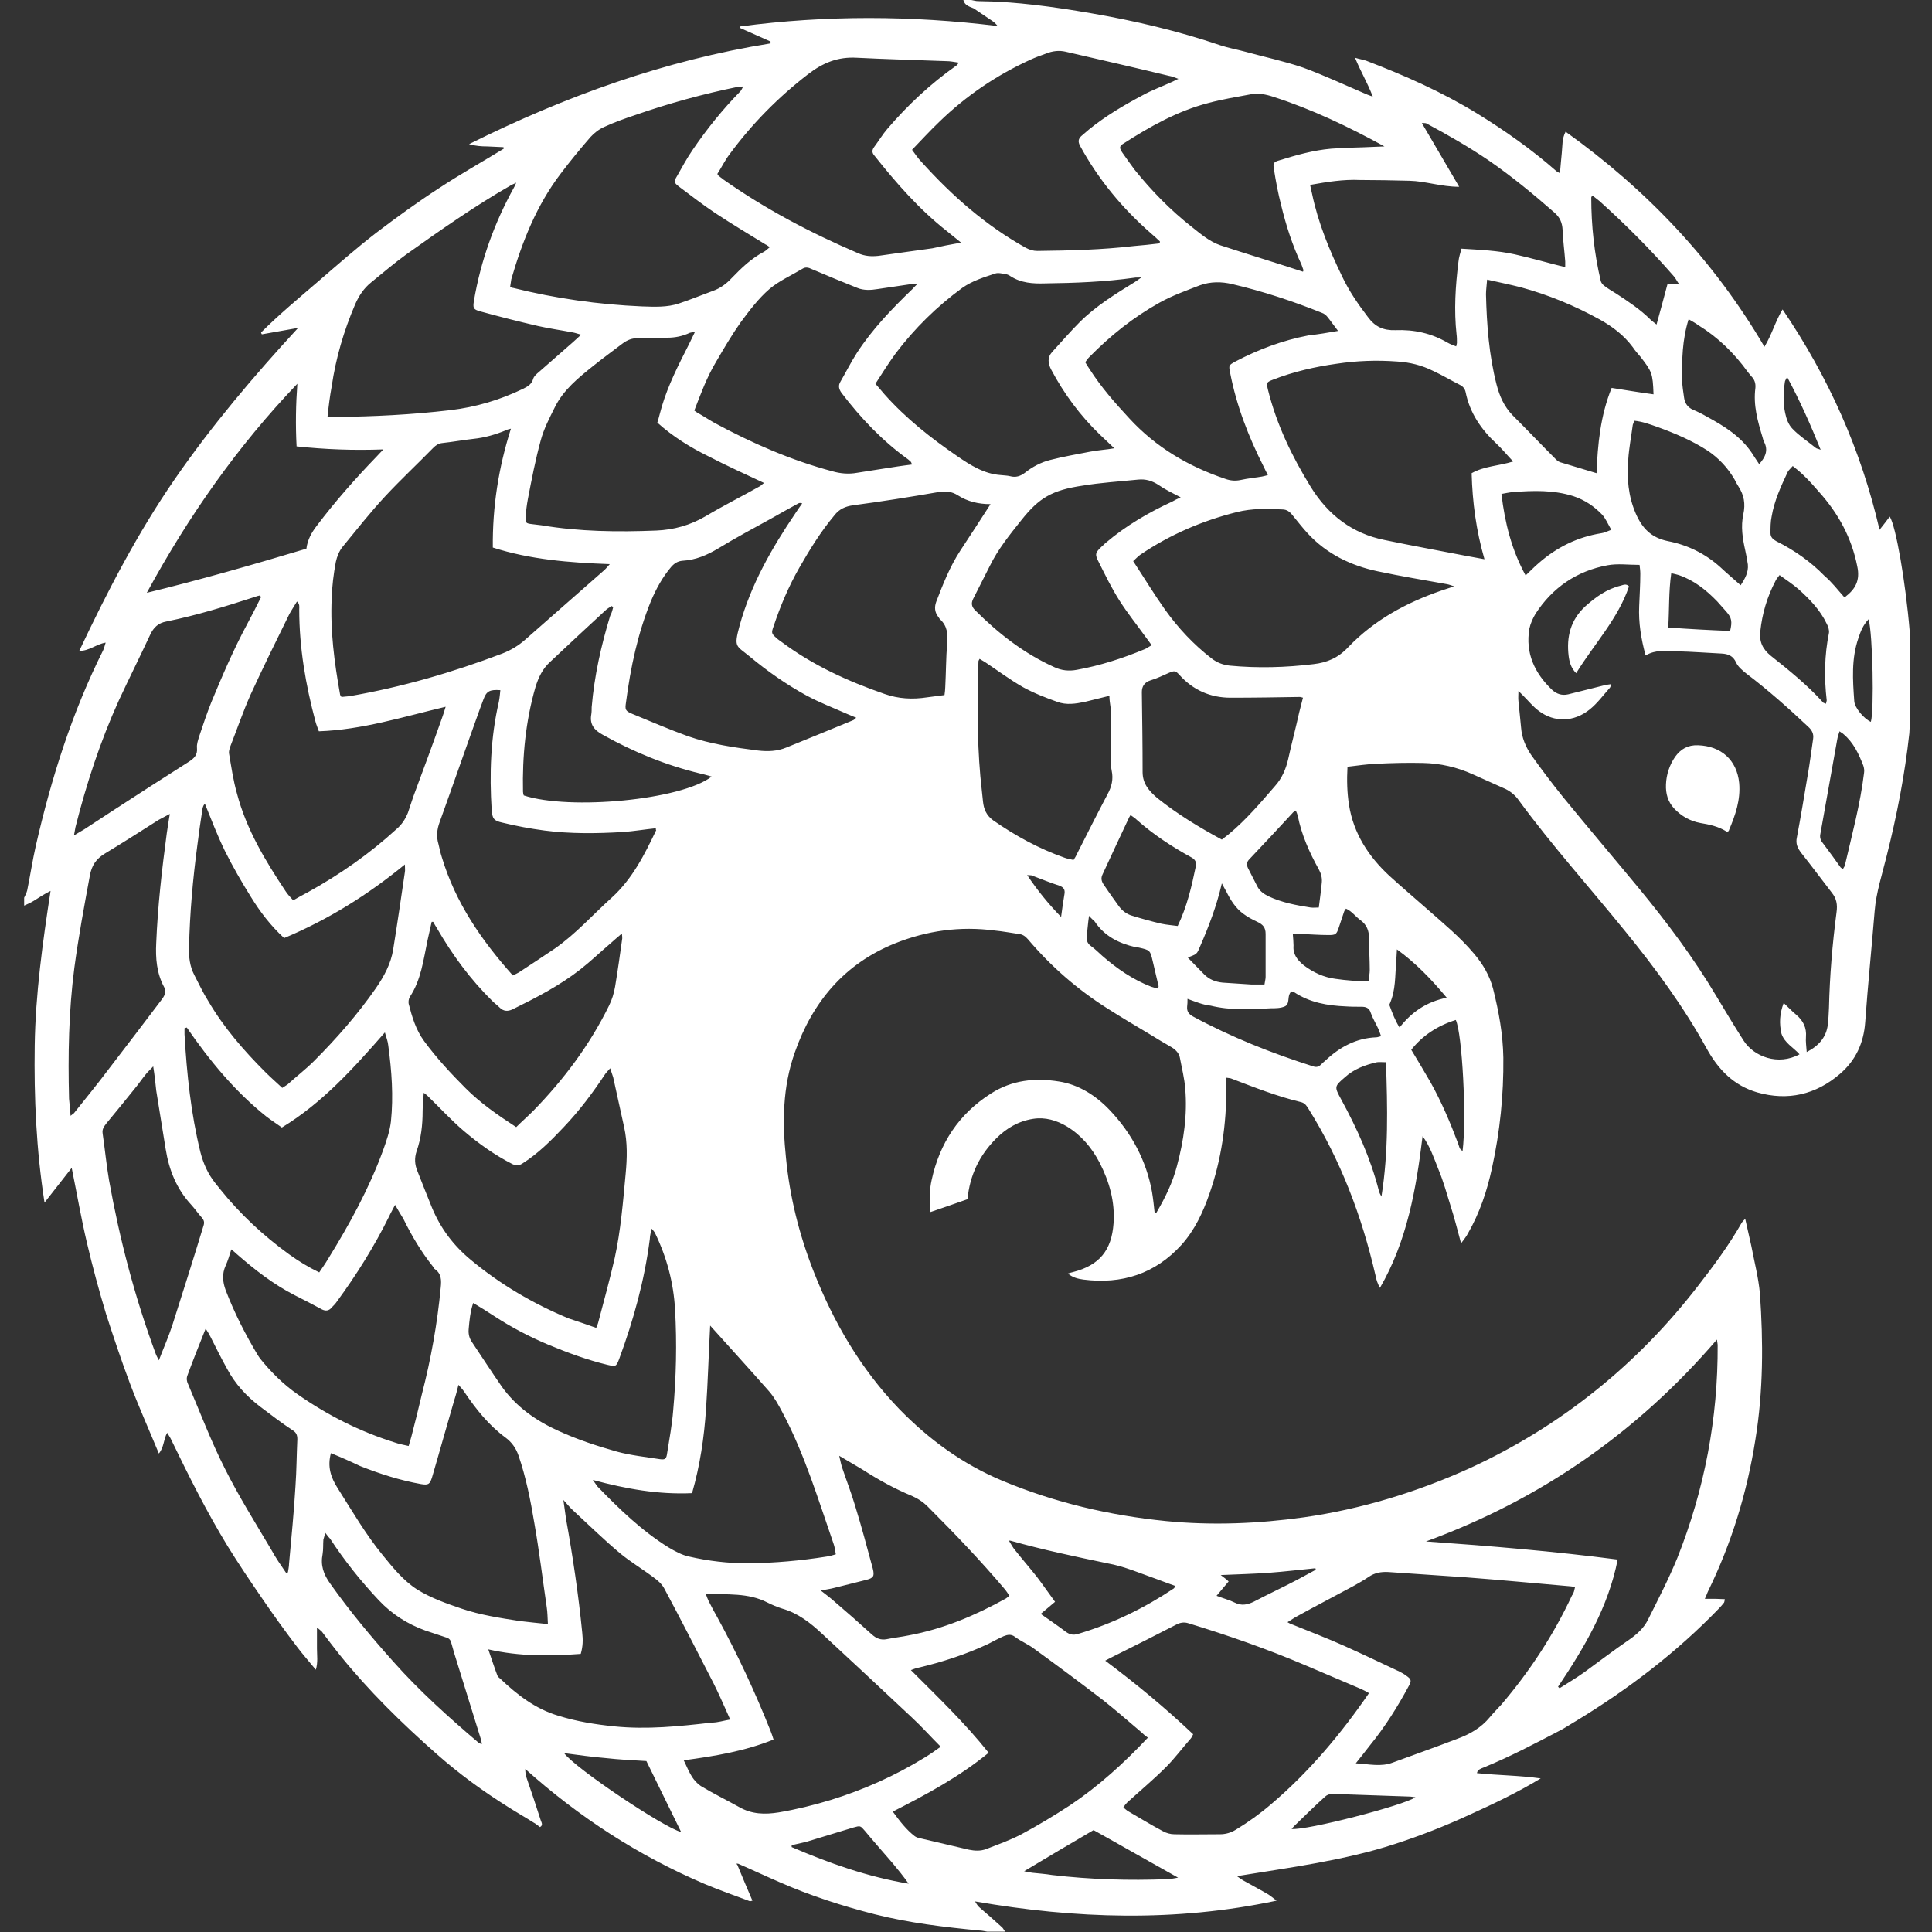 <svg xmlns="http://www.w3.org/2000/svg" xml:space="preserve" viewBox="0 0 512 512"><rect x="0" y="0" width="512" height="512" fill="#333333" stroke="none"/><path d="M255.3 0h2.1c.6.1 1.2.3 1.8.3 10.1.1 20 1.5 29.9 3.2 11.6 2 23.1 4.7 34.3 8.5 2.1.7 4.4 1.1 6.6 1.7 5.1 1.4 10.3 2.5 15.3 4.2 5.5 2 10.8 4.5 16.2 6.8.6.3 1.2.5 2.3.9-1.4-3.7-3.2-6.6-4.7-10.3 1.3.4 2.2.5 3 .8 10.2 3.9 20.1 8.3 29.4 14 7.3 4.5 14.4 9.5 20.9 15.2.2.2.5.3 1 .6.2-2 .3-3.7.5-5.5s0-3.6 1-5.5c21.5 15.4 39.2 34 52.7 57 2-3.3 2.9-6.8 4.8-9.9 12.2 18 20.8 37.2 25.7 58.4 1.1-1.4 1.9-2.4 2.7-3.5 1.6 2.4 4.2 17.2 5.3 30.5v18.7c0 1.4 0 2.8.1 4.2-.1 1.3-.1 2.7-.2 4-1.2 11-3.3 21.8-6 32.5-1.2 4.9-2.8 9.7-3.2 14.7-.8 9.8-1.8 19.6-2.5 29.4-.4 5.5-2.5 10.1-6.7 13.7-6.4 5.5-13.8 7.2-21.9 4.9-6.2-1.8-10.3-6-13.4-11.6-6.1-11.1-13.6-21.3-21.6-31.1-9.4-11.6-19.4-22.7-28.2-34.7-.9-1.3-2.1-2.3-3.5-3l-8.7-3.9c-4.2-1.9-8.6-2.9-13.1-3-4.1-.1-8.2 0-12.3.2-2.6.1-5.2.5-7.8.8-.2 3.6-.1 6.9.4 10.1 1.2 7.6 5.2 13.7 10.7 18.8 3.3 3 6.7 5.9 10 8.8 4.3 3.8 8.7 7.4 12.4 11.8 2.4 2.8 4.2 5.9 5.1 9.4 1.5 6 2.6 12 2.7 18.2.1 9.9-.9 19.6-3 29.2-1.3 6.1-3.3 12-6.4 17.4-.4.8-1 1.5-1.8 2.6-1-3.7-1.8-6.9-2.8-10-1-3.2-1.9-6.5-3.2-9.6-1.2-3-2.2-6.1-4.2-8.8-1.7 14-4.1 27.8-11.3 40.2-.6-1.1-1-2.2-1.2-3.4-3.6-15.6-9.2-30.4-17.7-44-.5-.8-.9-1.5-1.9-1.8-6.3-1.5-12.4-3.9-18.4-6.2-.4-.2-.9-.2-1.5-.3v2.7c0 9.6-1.3 19-4.5 28.1-1.7 4.9-3.9 9.6-7.4 13.5-7 7.7-15.8 10.5-26 9.2-1.4-.2-2.8-.5-4.1-1.6.6-.2 1-.3 1.4-.4 7-1.8 10.2-5.8 10.7-12.9.4-5.8-1.1-11-3.7-16.1-2.1-4-4.9-7.3-8.7-9.6-2.7-1.6-5.7-2.5-8.9-2-3.9.6-7.1 2.5-9.8 5.2-4.4 4.4-7 9.7-7.6 16.1-3.1 1.1-6.3 2.2-9.8 3.4-.3-3.1-.3-5.9.3-8.5 2.1-9.7 7.2-17.5 15.7-22.9 5.6-3.6 11.7-4.2 18-3.2 5.3.8 9.9 3.8 13.5 7.6 5.8 6.1 9.7 13.4 11.2 21.7.3 1.8.5 3.7.7 5.6.2-.1.4-.1.5-.2 2.3-3.9 4.3-8 5.4-12.3 1.8-6.7 2.8-13.6 2.2-20.5-.2-2.7-.9-5.4-1.4-8.1-.2-1.2-1-2.1-2.1-2.8-2.1-1.2-4.1-2.4-6.2-3.7-3.7-2.2-7.4-4.4-11-6.7q-11.85-7.5-21-18.3c-.7-.8-1.4-1.3-2.5-1.4-2.1-.3-4.2-.7-6.3-.9-9.1-1.2-17.9 0-26.4 3.4-13.4 5.4-21.9 15.5-26.6 29-3.2 9.1-3.3 18.4-2.3 27.9 1 10.3 3.5 20.3 7.3 30 5.3 13.5 12.5 25.9 22.7 36.5 7.9 8.1 16.8 14.6 27.3 19 13.9 5.8 28.4 9.2 43.4 10.7 12.2 1.2 24.4.7 36.6-1 15.3-2.2 30-6.7 44.1-13.1 11.9-5.5 23-12.3 33.3-20.6 10.1-8.1 19-17.3 26.9-27.5 4.2-5.4 8.3-10.9 11.7-16.9.2-.3.4-.5.9-1 .6 2.6 1.1 4.9 1.6 7.1.8 4.2 1.9 8.4 2.3 12.7.9 12.9.9 25.8-1.2 38.7-2.2 14-6.3 27.4-12.5 40.1-.3.6-.5 1.3-.9 2.1h2.8c.8 0 1.6.1 2.5.1-.1.5-.1.7-.2.9-.4.5-.9 1.1-1.4 1.6-11.2 11.6-23.9 21.3-37.7 29.7-1.4.8-2.7 1.7-4.2 2.5-6.7 3.5-13.3 7-20.4 9.9-.7.3-1.6.5-1.8 1.5 5.7.6 11.3.6 16.9 1.4-6.1 3.7-12.4 6.7-18.8 9.6-6.5 3-13.1 5.6-19.9 7.8-6.7 2.2-13.6 3.7-20.5 5-7 1.3-14 2.3-21.3 3.5.7.5 1.1.8 1.6 1.1 2.3 1.3 4.6 2.5 6.8 3.8.6.4 1.2.9 2.1 1.6-26.9 5.7-53.3 4.8-79.9.2.4.7.8 1.3 1.3 1.7 2 1.7 3.9 3.4 5.9 5.2.3.3.5.8.8 1.1h-4.8c-.7-.1-1.4-.3-2.1-.3-9.3-.9-18.6-2-27.7-4.3-8.6-2.2-17-4.9-25.2-8.5-3.7-1.6-7.3-3.3-11-4.9h-.5l.3.3c1.3 3.1 2.6 6.3 4 9.5-.4.1-.6.2-.8.1-4-1.5-8-2.9-11.8-4.5-17.6-7.5-33.3-17.7-47.6-30.5 0 .8.1 1.6.3 2.2 1.3 3.8 2.6 7.6 3.8 11.4.2.6.7 1.3-.2 1.8-.6-.4-1.1-.9-1.7-1.2-2.2-1.4-4.5-2.7-6.7-4.1-6.7-4.2-13-8.8-18.9-14-9.3-8.2-18.1-16.8-25.9-26.5-1.6-2-3.1-4-4.6-6-.3-.3-.7-.6-1.3-1.1v5.6c0 1.8.3 3.6-.3 5.6-1.8-2.2-3.5-4.1-5-6.1q-4.8-6.3-9.3-12.9c-3.1-4.5-6.2-9.1-9.1-13.8-5.5-9-10.2-18.4-14.8-27.9-.3-.7-.7-1.3-1.2-2.1-1 1.8-.8 3.8-2.2 5.5-2.6-6.3-5.3-12.3-7.6-18.4s-4.4-12.4-6.4-18.6c-1.9-6.3-3.6-12.6-5.1-19s-2.6-12.8-4-19.7c-2.5 3.2-4.7 6-7.2 9.2-2.2-14.1-2.8-27.8-2.6-41.6.2-13.7 2.1-27.3 4.2-41-1.6.8-3 1.7-4.4 2.6-.8.5-1.7.9-2.6 1.3v-2.1c.3-.6.6-1.2.8-1.9.8-3.9 1.4-7.9 2.3-11.9 4.1-17.9 9.6-35.3 17.8-51.7.3-.6.4-1.2.7-2.1-2.5.4-4.3 2.2-7 2.2 7.5-15.9 15.5-31.3 25.3-45.5s21-27.4 32.7-40.1c-3.2.6-6.4 1.1-9.6 1.7-.1-.2-.2-.3-.2-.5 4.8-4.8 10-9.1 15.1-13.5s10.1-8.8 15.4-12.9c5.4-4.1 10.9-8.1 16.6-11.8 5.6-3.7 11.5-7 17.2-10.5 0-.1 0-.3-.1-.4-1.4-.1-2.9-.1-4.3-.2-1.5 0-3-.1-4.8-.6C150 25.4 176.2 16 204.2 11.5V11l-8.1-3.6c0-.1.1-.3.1-.4 22.7-3 45.4-2.9 68.2-.1-.5-.6-.9-1-1.5-1.4-1.6-1.1-3.3-2.2-4.9-3.3-1.3-.5-2.4-.9-2.7-2.2m189.1 75.2c.2.1.5.2.7.2-.1-.2-.3-.4-.4-.5-.4-.6-.8-1.4-1.3-1.9-6.1-7-12.6-13.5-19.5-19.7-.6-.5-1.3-1-1.9-1.5-.2.3-.3.4-.3.6 0 7.4.8 14.8 2.5 22 .1.5.5 1 .9 1.3 1 .8 2.1 1.4 3.2 2.1 3.2 2.1 6.4 4.2 9.1 6.9.4.4 1 .8 1.6 1.3 1-3.7 2-7.2 2.9-10.7 1-.1 1.7-.1 2.5-.1M267.8 408.3c-.2 0-.3 0-.5-.1.1.1.2.2.2.3.5.8.9 1.6 1.5 2.3 1.9 2.4 3.9 4.7 5.8 7.1 1.6 2.1 3.1 4.3 4.8 6.6-1.3 1.1-2.4 2-3.8 3.2 2.4 1.7 4.5 3.1 6.6 4.7 1.1.8 2 1 3.3.6 9.1-2.7 17.5-6.8 25.3-12 .2-.1.3-.4.5-.7-1.7-.6-3.3-1.2-4.9-1.8-4.3-1.5-8.6-3.4-13.1-4.2-8.6-1.8-17.2-3.6-25.7-6m204.9-142.5c1.3 1.2 2.2 2.2 3.3 3.1 1.9 1.6 2.8 3.5 2.6 5.9-.1 1.2.1 2.5.2 4 3.3-1.7 5.2-4 5.6-7.3.2-1.5.2-3 .3-4.4.2-8.5.9-16.9 2-25.3.3-2.1 0-3.7-1.3-5.3-2.7-3.5-5.3-7-8-10.4-1-1.3-1.6-2.5-1.2-4.2 1-5.3 1.9-10.7 2.8-16.1.6-3.3 1-6.7 1.5-10 .2-1.3-.3-2.3-1.3-3.2-5.2-4.9-10.6-9.7-16.4-14.1-1-.8-2.2-1.8-2.7-2.9-.8-1.8-2.1-2.3-3.8-2.4-4-.2-7.9-.5-11.9-.6-2.8-.1-5.6-.5-8.3 1.1-1.2-4.4-1.9-8.7-1.7-13.1.1-2.8.3-5.6.3-8.5 0-.8-.1-1.6-.2-2.4-3 0-5.8-.4-8.5.1-8.1 1.5-14.6 5.9-19.1 12.9-.7 1.2-1.3 2.5-1.6 3.9-1.1 6.5 1.4 11.8 6 16.2 1.2 1.1 2.6 1.6 4.3 1.2l9.6-2.4c.5-.1 1-.2 1.8-.3-.2.5-.2.8-.4 1-1.7 1.9-3.3 4.1-5.3 5.7-4.2 3.4-9.4 3.5-13.5.4-1.5-1.1-2.7-2.6-4.1-4l-1.3-1.3c0 1.2-.1 1.9 0 2.7.2 2.3.5 4.6.7 7 .2 2.7 1.2 5.1 2.7 7.3q4.05 5.7 8.4 11.1c6.7 8.2 13.5 16.2 20.2 24.3 7.4 9 14.4 18.3 20.4 28.4 2.4 4 4.8 8 7.3 11.9 2.7 4.2 9.1 6.7 14.8 3.6-1.6-1.8-4-3-4.8-5.5-.6-2.7-.5-5.2.6-8.1M135.4 113.6c-.8.2-1.2.3-1.5.5-2.7 1.1-5.5 1.9-8.4 2.2-2.7.3-5.4.8-8.2 1.1-1.1.1-1.8.6-2.5 1.3-4.2 4.3-8.6 8.4-12.7 12.8-4 4.3-7.6 8.9-11.3 13.4-.9 1.1-1.5 2.6-1.8 4-.6 3.2-1 6.4-1.1 9.7-.4 8.5.7 16.9 2.2 25.3 0 .3.2.5.4.8.7-.1 1.4-.1 2.1-.2 13.9-2.4 27.3-6.3 40.5-11.3 2.3-.9 4.3-2.1 6.1-3.7 6.9-6.1 13.8-12.1 20.7-18.2.5-.4.9-.9 1.7-1.8-10.8-.4-21-1.2-31-4.4-.1-10.8 1.5-21.1 4.8-31.5m-.2-37.6c.4.2.6.3.8.3 11.2 2.8 22.6 4.4 34.1 4.9 3.3.1 6.7.3 9.9-.8 3-1 5.9-2.2 8.9-3.3 2-.7 3.6-1.9 5-3.4 2.6-2.7 5.3-5.3 8.6-7 .5-.3.9-.7 1.5-1.2-.5-.3-.8-.6-1.1-.7-4.4-2.7-8.9-5.4-13.3-8.3-3.3-2.2-6.4-4.6-9.6-7-1.4-1.1-1.5-1.3-.6-2.8 1.3-2.3 2.6-4.7 4.1-6.9 3.8-5.6 8-10.8 12.7-15.6.3-.3.4-.7.8-1.3-.7.1-1 0-1.4.1q-13.95 2.85-27.3 7.5c-2.7.9-5.5 1.9-8.1 3.1-1.4.6-2.7 1.6-3.7 2.7-2.7 3.1-5.4 6.4-7.9 9.7-6.4 8.4-10.2 18-13.1 28-.1.7-.2 1.3-.3 2M401 122.3c-1.7-1.8-3-3.4-4.4-4.7-4.1-3.8-7.1-8.2-8.2-13.7-.2-.9-.7-1.5-1.5-1.9-2.4-1.2-4.7-2.6-7.1-3.7-3-1.5-6.2-2.3-9.6-2.5-5.4-.4-10.7-.2-16 .6-5.7.8-11.4 2.1-16.8 4.2-1.8.7-1.8.8-1.4 2.6 2.3 9.3 6.4 17.8 11.4 25.9 4.6 7.4 11 12.3 19.5 14 7.2 1.5 14.4 2.8 21.6 4.2 1.6.3 3.3.6 4.9.9-2.2-7.6-3.2-15.1-3.4-22.8 3.4-1.9 7.1-1.9 11-3.1m-84.8 337.3c-.3.5-.4.9-.7 1.2-2.2 2.5-4.2 5.2-6.5 7.5-3.3 3.3-6.9 6.3-10.3 9.4-.4.4-.7.8-1 1.3.5.4.8.7 1.1.9 3.1 1.8 6.2 3.7 9.4 5.4.9.5 2 .8 3 .8 4 .1 8.1 0 12.1 0q2.25 0 4.2-1.2c3.3-2 6.5-4.3 9.4-6.8 10-8.5 18.4-18.5 25.9-29.4-.7-.4-1.4-.8-2.1-1.1-4.9-2.1-9.9-4.2-14.8-6.3-10.1-4.3-20.4-7.9-30.9-11.1-1.2-.4-2.2-.2-3.2.3-5.6 2.9-11.2 5.7-16.8 8.5-.6.3-1.2.6-2.1 1.1 8.3 6.2 16 12.6 23.3 19.5M158 351.9c.3-.7.4-1 .5-1.3 1.5-5.7 3.1-11.5 4.4-17.2 1.6-7.3 2.2-14.8 2.9-22.3.4-4.2.5-8.3-.4-12.4-1-4.4-1.9-8.8-2.9-13.2-.2-.7-.5-1.4-.8-2.4-.6.7-1 1.1-1.3 1.5-3.3 5-6.9 9.8-11.1 14.2-3.3 3.5-6.7 6.9-10.8 9.5-.9.6-1.6.7-2.7.2-4.7-2.4-8.9-5.4-12.9-8.8-3.4-2.9-6.5-6.3-9.7-9.4-.2-.2-.4-.3-.9-.7-.1 1.8-.3 3.3-.3 4.9 0 3.6-.4 7.2-1.6 10.6-.6 1.8-.5 3.5.2 5.2 1.3 3.3 2.6 6.6 3.9 9.8 2.3 5.5 5.7 10 10.3 13.8 7.8 6.5 16.5 11.6 25.9 15.5 2.4.8 4.8 1.6 7.3 2.5M307.3 64.5c0-.2.1-.3.1-.5-.7-.7-1.4-1.3-2.2-2-7.7-6.7-14.1-14.4-19-23.4-.5-1-.5-1.7.3-2.5l2.1-1.8c4.3-3.5 9.2-6.4 14.1-9 2.5-1.4 5.3-2.4 7.9-3.6.5-.2.9-.5 1.7-.8-1.1-.4-1.8-.7-2.5-.8-9.1-2.2-18.3-4.3-27.4-6.4-1.7-.4-3.5-.2-5.2.5-1.4.5-2.8 1-4.1 1.6-9 4.1-17.1 9.6-24.2 16.5-2.4 2.3-4.7 4.8-7.2 7.4.9 1.2 1.6 2.3 2.5 3.2 8.1 9 17.1 16.9 27.7 22.8 1 .5 1.9.8 3 .8 8.6-.1 17.1-.3 25.6-1.3 2.2-.2 4.5-.4 6.8-.7M232 101.7c.9 1 1.6 1.9 2.4 2.8 5.7 6.4 12.3 11.6 19.3 16.4 3.5 2.4 7.1 4.7 11.5 5 .8.1 1.7.1 2.5.3 1.5.4 2.7 0 3.9-.9 2-1.6 4.3-2.8 6.7-3.4 3.5-.9 7-1.5 10.6-2.2 2-.4 4.1-.5 6.4-.9-1.5-1.4-2.6-2.5-3.8-3.6-5.2-5-9.5-10.8-12.9-17.2-.9-1.7-1.1-3.3.3-4.8 2.4-2.6 4.7-5.3 7.2-7.8 4.3-4.3 9.5-7.5 14.7-10.7.4-.3.9-.6 1.7-1.2-1 .1-1.5 0-1.9.1-7.8 1.1-15.7 1.4-23.7 1.5-3.2.1-6.3-.1-9.1-1.9-.4-.3-.9-.5-1.4-.6-.9-.1-1.9-.4-2.7-.1-3 1-6 1.9-8.7 3.8-6.7 4.9-12.6 10.7-17.6 17.3-1.9 2.6-3.6 5.3-5.4 8.1M412.9 447l.4.4c2.2-1.4 4.4-2.7 6.5-4.2 4-2.9 7.9-5.9 12-8.7 2-1.4 3.8-3 4.9-5.2 2.7-5.4 5.5-10.8 7.8-16.4 7.2-18.1 10.8-37 10.7-56.5 0-.3-.1-.5-.2-1.4-21.2 24.7-46.8 42.4-77.1 53.5 17 1.2 33.9 2.6 50.8 4.8-2.5 12.7-8.9 23.4-15.8 33.7M84.5 193.8c-.3-.9-.7-1.8-.9-2.6-2.6-9.7-4.3-19.6-4.3-29.7 0-.6.2-1.4-.6-2.1-.7 1.2-1.4 2.2-2 3.3-3.5 7.1-7 14.2-10.3 21.4-2 4.5-3.6 9.2-5.4 13.8-.2.6-.4 1.3-.3 1.8.6 3.5 1.1 7.1 2.1 10.6 2.5 9.5 7.5 17.8 12.9 25.9.5.8 1.2 1.5 2 2.4 1.4-.8 2.6-1.5 3.8-2.1 8.5-4.7 16.4-10.2 23.6-16.8 1.4-1.2 2.3-2.6 3-4.3.5-1.4.9-2.8 1.4-4.2 2.6-7 5.2-14 7.7-21.1.3-.8.5-1.5.9-2.8-11.4 2.7-22.1 6.1-33.6 6.5m152.1 286.3c1.9 2.6 3.6 4.8 5.8 6.5.4.3 1 .5 1.6.6 4.3 1 8.5 2 12.8 3 1.5.3 3.1.4 4.6-.2 3.1-1.2 6.2-2.3 9.1-3.8 4.5-2.4 8.8-5 13.1-7.8 7.6-5.1 14.3-11.2 20.6-17.9q-1.05-.75-1.8-1.5c-3.3-2.8-6.5-5.6-9.9-8.3-6.1-4.7-12.3-9.3-18.5-13.8-1.6-1.2-3.4-1.9-5-3.1-1-.8-2-.6-3-.2-1.4.6-2.8 1.4-4.2 2.1-6 2.8-12.2 4.8-18.6 6.3-.5.1-1 .3-1.8.6 7.2 7.2 14.3 14 20.6 21.9-7.8 6.4-16.4 11-25.4 15.6m63.7-331.4c2.9 4.4 5.5 8.7 8.4 12.8 3.5 4.9 7.6 9.3 12.4 13 1.4 1.1 3 1.7 4.8 1.9 7.4.7 14.8.5 22.2-.4 3.6-.4 6.6-1.7 9.2-4.5 6.9-7.2 15.4-11.8 24.7-15 1-.3 2-.7 3.4-1.1-.9-.3-1.4-.5-2-.6-6.1-1.1-12.2-2.1-18.3-3.4-7.1-1.5-13.5-4.6-18.5-10-1.4-1.5-2.7-3.2-4.1-4.9-.7-.9-1.5-1.5-2.7-1.5-4-.2-8-.3-12 .7-9.2 2.3-17.8 6-25.6 11.3-.6.4-1.1 1-1.9 1.7m117.1 271.9c-.5-.1-.8-.2-1.1-.2-9.3-.8-18.6-1.7-27.9-2.4-6.8-.5-13.7-.9-20.5-1.4-1.9-.1-3.6.2-5.2 1.3-1.3.9-2.6 1.6-4 2.4-5 2.7-10 5.3-14.9 8-.8.4-1.6 1-2.6 1.6.5.3.7.4 1 .5 4.7 1.9 9.4 3.7 14.1 5.8 4.9 2.2 9.7 4.5 14.6 6.8.6.3 1.3.7 1.8 1.1 1.3.9 1.4 1.3.7 2.6-3 5.6-6.4 11-10.4 15.9-1.2 1.5-2.3 3-3.7 4.7 3.5.2 6.7 1 9.8-.2 5.7-2.1 11.4-4.1 17.1-6.3 3.3-1.2 6.3-2.9 8.6-5.7 1-1.2 2.1-2.3 3.1-3.4 7.5-8.8 13.8-18.4 18.7-28.9.5-.6.6-1.4.8-2.2m-342.1-172c-3.6-3.3-6.4-7-8.8-10.9-2.5-4-4.8-8-6.9-12.2-2-4.1-3.6-8.3-5.3-12.5-.4.4-.5.8-.6 1.1-.5 3.3-1 6.6-1.4 9.9-1.2 9-2 18-2.2 27-.1 2.6.2 5.1 1.4 7.4s2.3 4.7 3.7 6.9c4.1 7 9.4 13.1 15.1 18.8 1.4 1.4 3 2.8 4.5 4.2.6-.4 1-.6 1.4-.9 2.3-2.1 4.8-4 7-6.2 6-6 11.6-12.4 16.4-19.3 2.2-3.2 4-6.5 4.6-10.3 1.1-6.8 2.1-13.7 3.1-20.5.1-.5 0-1 0-2-9.9 8.1-20.3 14.6-32 19.5m11.5-138.2c.9 0 1.5.1 2 .1 10.2-.1 20.3-.6 30.5-1.8 6.8-.8 13.2-2.7 19.4-5.7 1.2-.6 2.2-1.2 2.6-2.6.2-.7.9-1.3 1.5-1.8 3-2.6 5.9-5.2 8.9-7.8.7-.6 1.3-1.2 2.3-2.1-1.1-.3-1.6-.5-2.2-.6-3.1-.6-6.1-1-9.2-1.7-5.2-1.2-10.3-2.5-15.4-3.9-1.8-.5-1.9-.9-1.6-2.8 1.8-10.6 5.4-20.6 10.6-30 .2-.3.3-.6.6-1.3-.7.4-1.1.5-1.4.7-9.6 5.5-18.7 11.9-27.7 18.3-3.2 2.3-6.2 4.9-9.3 7.4-2 1.6-3.3 3.6-4.3 5.9-3 7-5.1 14.2-6.2 21.7-.5 2.7-.8 5.2-1.1 8M187 422.3c.3.8.5 1.4.8 2 .7 1.4 1.5 2.9 2.3 4.3 5.3 9.7 10 19.8 14.1 30.1.3.7.5 1.4.8 2.3-7.7 3.1-15.6 4.4-23.8 5.5.8 1.7 1.4 3.1 2.2 4.4.6.9 1.4 1.8 2.3 2.4 3.3 2 6.8 3.7 10.2 5.6 3.3 1.9 6.8 2 10.5 1.4 4.7-.8 9.2-1.9 13.8-3.3 8.7-2.7 17-6.4 24.8-11.2 1.5-.9 2.9-1.9 4.3-2.9-2.7-2.7-5.1-5.4-7.7-7.8-7.9-7.4-15.8-14.8-23.7-22.1-3.1-2.9-6.4-5.5-10.6-6.7-1.3-.4-2.7-1-3.9-1.6-5.2-2.7-10.7-2-16.4-2.4m75.5-288.7c-3.2 0-6.1-.7-8.6-2.3-1.7-1.1-3.3-1.2-5.2-.9-7.5 1.3-15 2.5-22.6 3.5-2.1.3-3.7 1-5 2.7-3.6 4.3-6.5 9-9.3 13.9s-5 10.1-6.8 15.5c-.6 1.7-.6 1.9.8 3.1.4.4.9.7 1.3 1 8.3 6.2 17.5 10.4 27.3 13.8 3.7 1.3 7.4 1.5 11.3.9 1.5-.2 3-.4 4.6-.6.1-.8.2-1.5.2-2.1.2-3.9.2-7.8.5-11.6.2-2.4.1-4.6-1.9-6.4-.2-.2-.3-.5-.5-.7-.9-1.2-1-2.5-.5-3.9 1.8-4.7 3.6-9.3 6.4-13.6 2.7-4.1 5.3-8.1 8-12.3m-7.8-69.3c-1.5-1.2-2.6-2.1-3.7-3-7.4-5.8-13.5-12.8-19.3-20.1-.7-.8-.6-1.5 0-2.3 1.2-1.6 2.2-3.3 3.5-4.8 5.4-6.3 11.4-11.9 18.2-16.7.2-.1.4-.4.7-.8-1.3-.2-2.3-.4-3.3-.4-7.9-.3-15.8-.5-23.7-.9-5-.3-9 1.3-13 4.4-7.9 6.1-14.8 13.1-20.7 21.1-1.3 1.7-2.2 3.6-3.3 5.3.2.3.3.5.5.6.3.3.7.5 1 .8 11.2 7.9 23.2 14.2 35.8 19.6 1.8.8 3.5.9 5.4.7 4.7-.7 9.5-1.3 14.3-2 2.2-.5 4.7-1 7.6-1.5M347.2 49c.2.9.3 1.6.5 2.3 1.6 7.7 4.6 15 8 22 1.8 3.8 4.2 7.3 6.8 10.7 1.9 2.6 4.1 3.6 7.3 3.5 4.9-.2 9.5.8 13.8 3.3.7.4 1.5.7 2.3 1 .1-.5.2-.7.2-.9 0-.8 0-1.6-.1-2.3-.7-6.4-.3-12.8.5-19.2.1-1.2.5-2.3.8-3.5 4.9.3 9.6.5 14.1 1.5s8.9 2.3 13.4 3.4v-1.5c-.2-2.8-.6-5.6-.7-8.4-.1-1.9-.7-3.3-2.2-4.6-5.6-4.9-11.3-9.6-17.4-13.8-5.3-3.6-10.9-6.8-16.5-9.8-.2-.1-.5-.1-1.2-.1 3.4 5.8 6.5 11.1 9.9 16.9-4.8 0-8.9-1.5-13.2-1.6-4.4-.1-8.8-.2-13.1-.2-4.4-.2-8.7.5-13.2 1.3M104.7 319.3c-.7 1.4-1.2 2.2-1.6 3.1-3.9 7.9-8.6 15.4-13.8 22.5-.4.6-.9 1.1-1.4 1.6-.7.9-1.6 1-2.6.5-2.4-1.3-4.7-2.5-7.1-3.7-5.7-2.9-10.7-6.8-15.5-11-.4-.4-.8-.7-1.4-1.2-.5 1.6-.9 3-1.5 4.3-1 2.2-.8 4.3 0 6.5 2.3 6 5.2 11.7 8.5 17.2l.6.9c2.9 3.6 6.2 6.9 10.1 9.6 7.9 5.5 16.4 9.8 25.7 12.7 1.1.4 2.3.6 3.6.9.3-1 .5-1.7.7-2.4 1-3.8 1.9-7.5 2.8-11.3 2.4-9.3 4.1-18.7 5-28.3.2-1.9.2-3.7-1.6-4.9-.2-.1-.3-.5-.5-.7-3.1-3.9-5.6-8.1-7.8-12.6-.6-1-1.3-2.1-2.2-3.7M174.2 112c.5-1.6.8-3 1.2-4.3 1.7-5.7 4.4-11 7.1-16.3.5-1 1-2.1 1.7-3.5-.8.2-1.1.2-1.4.3-1.9.9-3.9 1.3-6 1.3-2.5.1-5.1.2-7.6.1-1.7 0-3 .5-4.3 1.5-2.5 1.9-5.1 3.8-7.6 5.8-4 3.2-8 6.4-10.3 11.1-1.4 2.8-2.9 5.7-3.7 8.7-1.4 5.1-2.4 10.3-3.4 15.5q-.45 2.4-.6 4.8c-.1 1.6.1 1.7 1.7 1.9.8.1 1.7.2 2.5.3 10.1 1.7 20.2 1.8 30.4 1.4 4.7-.2 9-1.4 13.1-3.8 4.7-2.8 9.5-5.2 14.3-7.9.4-.2.7-.6 1.2-.9-5.1-2.4-10-4.6-14.8-7.1-4.7-2.3-9.4-5.2-13.5-8.9M87.7 385.1c-1 3.6 0 6.5 1.8 9.3 3.8 6 7.4 12.2 11.9 17.7 2.7 3.3 5.4 6.7 9.1 9.1 3.7 2.3 7.7 3.7 11.8 5.1 5 1.7 10.3 2.5 15.5 3.3 2.3.3 4.7.5 7.4.8-.1-1.7-.1-3.1-.3-4.4-1.1-7.5-2-15-3.3-22.4-1-6-2.2-12.1-4.2-17.9-.7-2-1.8-3.5-3.4-4.7-4.5-3.3-7.9-7.6-11-12.2-.4-.6-.8-1-1.5-1.8-.4 1.6-.7 2.8-1.1 4-2 6.8-3.9 13.7-5.9 20.5-.6 1.9-1 2.1-2.9 1.8-5.6-1-10.9-2.7-16.2-4.8-2.5-1.2-5-2.3-7.7-3.4M49.5 272.3c-.2.1-.4.1-.6.2v1.6c.6 10.5 1.7 21 4.2 31.2.8 3.1 2 5.8 4 8.3l1.2 1.5c5.3 6.6 11.4 12.3 18.3 17.3 2.5 1.8 5.1 3.4 8 4.8.8-1.2 1.6-2.3 2.3-3.5 5.7-9.2 10.9-18.7 14.6-28.8.9-2.5 1.8-5.1 2.1-7.7.7-6.7.2-13.4-.7-20.1-.1-1.1-.5-2.1-.9-3.5-8.4 9.6-16.6 18.7-27.3 25.2-1.4-1-2.8-1.9-4.1-2.9-8.4-6.7-15.1-14.9-21.1-23.6m177.4-82.1c-1-.4-1.7-.7-2.4-1-3.6-1.6-7.3-3-10.8-4.9-5.3-2.9-10.3-6.4-15-10.3-3.6-3-4.3-2.3-2.7-8.2 3-10.9 8.5-20.5 14.8-29.8.6-.9 1.2-1.8 1.8-2.6-.6-.2-.9-.1-1.2.1-2.4 1.3-4.7 2.6-7 3.9-4.7 2.6-9.4 5.1-14 7.9-3 1.8-6 3.1-9.5 3.3-1.3.1-2.2.7-3 1.6-2.3 2.7-4 5.8-5.4 9.1-3.5 8.6-5.4 17.6-6.6 26.8-.3 2-.2 2.3 1.7 3.1 4.9 2 9.7 4.1 14.7 5.9 6 2.1 12.3 3 18.6 3.8 2.6.3 5.1.2 7.5-.8 5.9-2.4 11.8-4.8 17.6-7.2.3-.1.5-.3.9-.7m14.8-67.1c-.2-.4-.2-.6-.3-.7-.3-.2-.5-.5-.8-.7-6.8-4.9-12.5-10.9-17.6-17.6-.7-1-.9-1.9-.3-2.9 1.5-2.6 2.8-5.2 4.4-7.7 4.1-6.3 9.3-11.7 14.7-16.9.4-.4.7-.8 1.4-1.4-.8.1-1.3.1-1.8.1-2.9.4-5.9.9-8.8 1.3-1.8.3-3.7.4-5.4-.3-4-1.6-8.1-3.3-12.1-5-.8-.4-1.6-.6-2.4-.1-3 1.8-6.2 3.2-8.8 5.4-2.9 2.5-5.3 5.7-7.6 8.8-2.4 3.4-4.5 7-6.6 10.6-2.4 4-4 8.4-5.7 12.8.3.2.5.4.7.5 1.6.9 3.1 1.9 4.7 2.8 10 5.4 20.3 9.9 31.2 12.8 2.1.6 4.3.8 6.5.4 3.6-.6 7.2-1.1 10.9-1.7 1.2-.2 2.3-.3 3.7-.5m112.9-35.4c-1.1-1.4-1.9-2.6-2.8-3.7-.4-.5-.9-.9-1.5-1.1-7.7-3.1-15.6-5.7-23.7-7.6-2.9-.7-5.8-.7-8.6.3-3.6 1.4-7.3 2.7-10.7 4.6-7 3.9-13.1 8.8-18.7 14.5-.4.4-.7.9-1 1.3.4.7.8 1.3 1.2 1.9 3 4.7 6.7 8.9 10.5 13 7 7.6 15.6 12.7 25.4 16 1.4.5 2.7.6 4.1.3 1.8-.4 3.8-.6 5.6-.9.5-.1.9-.2 1.6-.4-.4-.8-.8-1.5-1.1-2.2-4-7.9-7.2-16.1-8.9-24.9-.4-2-.4-2 1.4-3 6.1-3.2 12.5-5.6 19.3-6.9 2.6-.3 5.1-.7 7.9-1.2m-161.1 368c-.3-.7-.5-1.1-.7-1.6-1.2-2.7-2.4-5.4-3.7-8-4.3-8.4-8.6-16.8-13.1-25.2-.6-1.1-1.7-2.1-2.7-2.8-2.9-2.2-6.1-4.1-8.9-6.4-4.3-3.6-8.4-7.6-12.5-11.4-.8-.7-1.5-1.6-2.6-2.8.3 2 .5 3.5.7 5 1.8 10 3.3 20.1 4.3 30.2.2 1.8.2 3.6-.4 5.6-8.1.6-16.2.7-24.5-1.2.9 2.6 1.6 4.8 2.4 6.9.1.3.4.6.7.8 4.5 4.3 9.4 8.1 15.5 9.9 4.8 1.5 9.8 2.3 14.7 2.8 8.7.9 17.3 0 26-1 1.5 0 3-.5 4.8-.8m-5.3-104.4c-.4 7.5-.6 14.8-1.1 22.2-.5 7.5-1.6 14.9-3.7 22.2-8.9.4-17.4-1.1-26.3-3.5.6.8.9 1.3 1.2 1.7 5.8 6 11.8 11.8 18.9 16.2 1.7 1 3.5 2 5.4 2.4 5.2 1.2 10.4 1.8 15.8 1.8q10.35-.15 20.7-1.8 1.05-.15 2.4-.6c-.2-1.1-.3-2-.6-2.8-2-5.8-3.9-11.6-6-17.4-2.2-6-4.6-11.9-7.6-17.5-1-1.9-2.1-3.9-3.5-5.5-5.1-5.8-10.3-11.5-15.6-17.4m-14.4-131.8c-3 .3-5.9.8-8.8 1-6.9.4-13.8.5-20.7-.4-3.8-.5-7.5-1.2-11.2-2.1-2.3-.5-2.6-1.1-2.8-3.3-.6-9.6-.3-19.2 1.9-28.7.2-1 .3-2.1.4-3.1-2.9-.2-3.7.3-4.5 2.5l-.9 2.4c-3.6 10-7.1 20.1-10.7 30.1-.7 1.9-.9 3.8-.3 5.8.3 1.2.5 2.3.9 3.5 3.6 12 10.5 22 18.8 31.3.6-.3 1.1-.5 1.6-.8 3.2-2.1 6.4-4.2 9.5-6.3 5.6-3.9 10.1-9 15.1-13.5 5.5-5 8.7-11.4 11.8-17.9-.1 0-.1-.3-.1-.5m139.1-87.7c-2.3-1.2-4.2-2.1-5.9-3.3-1.7-1.1-3.4-1.6-5.4-1.4-4.9.5-9.9.8-14.7 1.6-8.1 1.2-11.5 3.2-16.2 9.1-3.1 3.9-6.2 7.7-8.4 12.2-1.5 2.9-2.9 5.8-4.4 8.7-.6 1.2-.4 2.1.5 3 6.2 6.2 13 11.5 21 15.1 1.9.9 3.9 1.1 6 .7 6.1-1.1 12-3 17.8-5.4.6-.2 1.2-.7 2-1.1-.6-.9-1.1-1.5-1.6-2.2-2.3-3.2-4.8-6.3-6.9-9.6s-3.8-6.8-5.5-10.2c-1.1-2.1-1-2.5.8-4.2.4-.3.7-.7 1.1-1 5.3-4.5 11.3-8 17.6-10.9.5-.3 1.1-.6 2.2-1.1m54-93c-9.5-5.2-19.1-9.8-29.3-13.1-2.1-.7-4.1-1.1-6.2-.7-3.7.7-7.5 1.3-11.2 2.3-8.1 2.1-15.4 6.2-22.4 10.7-1.2.7-1.2 1.2-.4 2.4 1.1 1.6 2.2 3.1 3.3 4.6 4.5 5.6 9.5 10.7 15.1 15.1 2.4 1.9 4.7 3.9 7.6 4.9 7.3 2.4 14.6 4.6 21.9 7 .1-.3.2-.4.1-.5-.2-.5-.3-.9-.5-1.4-2.4-5.1-4.1-10.4-5.4-15.8-.8-3.1-1.4-6.3-1.9-9.5-.3-1.6 0-1.9 1.4-2.3 4.5-1.4 9.1-2.7 13.8-3.1 3.9-.3 7.8-.3 11.6-.5.9 0 1.7-.1 2.5-.1M125.4 345.3c-.8 2.4-1 4.7-1.2 7-.1 1.3.2 2.4.9 3.4 2.6 3.9 5.2 7.9 7.9 11.8 3.8 5.3 9 9 15 11.7 5 2.3 10.2 4 15.5 5.5 3.7 1 7.6 1.4 11.4 2 1.4.2 1.7-.1 1.9-1.6.6-3.8 1.3-7.5 1.6-11.3.8-8.9 1-17.8.5-26.7-.4-7.2-2.2-13.9-5.3-20.3-.2-.4-.5-.7-.9-1.2-.1.7-.2 1-.3 1.3-.1.5-.2 1-.2 1.5-1.4 10.9-4.3 21.4-8.1 31.7-.8 2.1-.9 2.1-3.1 1.6-5.4-1.3-10.5-3.2-15.6-5.3-5-2.1-9.8-4.6-14.4-7.6-1.8-1.2-3.6-2.3-5.6-3.5m-10.6-101h-.4c-.4 1.6-.7 3.3-1.1 4.9-1.1 5.2-1.7 10.5-4.7 15-.3.5-.4 1.3-.3 1.8.9 3.5 1.9 6.9 4.1 9.9 3.3 4.5 7.1 8.6 11 12.5 4 4 8.5 7.1 13.4 10.3 1.5-1.5 3-2.8 4.5-4.3 8.1-8.3 15-17.5 20.1-27.9.8-1.6 1.3-3.3 1.6-5 .7-4.2 1.3-8.5 1.9-12.8 0-.3 0-.6-.1-1.3-1.2 1-2.1 1.8-3 2.6-2.7 2.3-5.2 4.7-8 6.9-5.5 4.3-11.7 7.5-18 10.6-1.3.6-2.4.5-3.4-.5-.6-.6-1.3-1.1-1.9-1.7-5.8-5.7-10.6-12.2-14.7-19.3-.3-.5-.7-1.1-1-1.7M294 184.4c-2.4.6-4.5 1.1-6.5 1.6-2.4.5-4.9.9-7.3 0-3.1-1.1-6.2-2.3-9.1-3.9-3.5-2-6.7-4.4-10-6.6l-1.5-.9c-.2.4-.3.5-.3.6-.3 10.2-.4 20.3.5 30.5.2 2.3.5 4.5.7 6.7.2 2 .9 3.7 2.7 5 5.9 4.1 12.1 7.5 18.9 9.9.8.3 1.6.4 2.4.6.3-.5.6-.9.8-1.4 2.7-5.3 5.4-10.7 8.2-16 1.1-2 1.6-4 1.1-6.3-.2-.9-.2-2-.2-3 0-4.6-.1-9.2-.1-13.8-.1-.9-.3-1.8-.3-3M394.1 74.1c-.1 1.5-.3 2.7-.3 3.9.2 8.1.8 16.1 2.8 23.9.8 3.1 2 5.8 4.2 8.1 3.9 3.9 7.7 7.9 11.6 11.8.4.4.9.7 1.4.8 3 .9 6 1.8 9.3 2.8.3-7.6 1-15.2 4-22.6 3.8.6 7.4 1.2 11.1 1.7-.2-5.6-.4-6-3.5-10-.7-.8-1.4-1.6-2-2.5-2.3-3.1-5.3-5.4-8.7-7.3-6.7-3.7-13.7-6.6-21.1-8.6-2.8-.7-5.7-1.3-8.8-2M81.2 145.4c.3-2.4 1.4-4.3 2.7-6 4.9-6.5 10.3-12.6 15.9-18.4.5-.5 1-1.1 1.8-1.9-8 .3-15.4 0-23-.8-.3-5.7-.2-11.1.2-16.6-15.8 16.5-28.8 35-39.9 55.4 14.4-3.5 28.3-7.5 42.3-11.7M18.7 295.7c.6-.5.8-.6.9-.7 3.1-3.9 6.3-7.8 9.3-11.8 4.7-6.1 9.4-12.3 14.1-18.5.7-1 1.1-1.9.5-3.1-2-3.7-2.3-7.7-2.1-11.7.4-9.7 1.5-19.4 2.8-29.1.2-1.6.5-3.1.8-5.1-1.3.7-2.1 1.1-3 1.6-4.7 3-9.4 6-14.2 8.9-2.3 1.4-3.5 3.1-4 5.9-1.5 8.1-3 16.2-4.1 24.4-1.5 11.5-1.7 23.1-1.4 34.7.1 1.3.3 2.7.4 4.5m305.1-73.2c.6-.5 1.2-.9 1.8-1.4 4.6-3.8 8.4-8.3 12.3-12.8 1.8-2 2.9-4.5 3.5-7.2.9-4.1 2-8.2 2.9-12.3.3-1.3.7-2.6 1-3.9-.4-.1-.6-.2-.8-.2-6.1.1-12.3.2-18.4.2-5.3 0-9.9-2-13.5-6-1.1-1.2-1.3-1.2-2.8-.6-1.6.7-3.2 1.5-4.9 2-1.6.5-2.3 1.6-2.3 3.1.1 7.1.2 14.1.2 21.2 0 3.1 1.7 5 3.9 6.9 5.4 4.3 11 7.7 17.1 11M69.2 158.2c-.1-.1-.2-.2-.3-.4-.5.1-.9.2-1.4.4-7.7 2.5-15.5 4.9-23.4 6.5-2.2.4-3.4 1.6-4.3 3.5-2.7 5.8-5.6 11.6-8.3 17.4-4.9 10.8-8.6 22.1-11.5 33.6-.1.6-.2 1.2-.4 2.2 1.1-.7 1.9-1.1 2.7-1.6l7.8-5.1c6.6-4.3 13.3-8.6 19.9-12.8 1.4-.9 2.4-1.8 2.2-3.7-.1-1 .3-2.1.6-3.1 1-3 2-6 3.2-9 2.9-7 5.9-14 9.5-20.7 1.3-2.4 2.5-4.8 3.7-7.2m153.2 227.6c.3 1.3.5 2.3.8 3.2 1.1 3.3 2.4 6.6 3.4 10 1.7 5.5 3.2 11.1 4.7 16.7.5 2 .2 2.5-1.8 3l-8.4 2.1c-1.1.3-2.1.4-3.6.7 1.4 1.1 2.5 1.9 3.5 2.8 3.4 2.9 6.7 5.8 10 8.8 1.2 1.1 2.4 1.6 4 1.3 1.9-.4 3.9-.6 5.8-1 9.2-1.7 17.7-5.3 25.8-9.8.3-.2.5-.4.9-.7-.4-.6-.7-1.1-1.1-1.6-6.5-7.7-13.4-14.9-20.5-22-1.3-1.3-2.7-2.2-4.3-2.9-4.6-1.9-8.9-4.3-13.1-7-1.8-1.1-3.8-2.2-6.1-3.6m-59.9-224.9c-.1-.1-.3-.2-.4-.3-.6.4-1.2.7-1.7 1.2-4.9 4.5-9.7 9-14.6 13.6-2 1.8-3.1 4.1-3.9 6.7-2.6 9-3.5 18.3-3.3 27.7 0 .3.1.7.2 1 12.2 4 41.8 1.2 49.8-5-1.1-.3-2-.6-3-.8-9.1-2.2-17.7-5.7-25.9-10.3-2.2-1.2-3.5-2.7-3-5.4.1-.6.1-1.3.1-1.9.7-8.3 2.5-16.3 4.9-24.2.5-.9.6-1.6.8-2.3M40.6 282.6c-.8.9-1.4 1.4-1.8 1.9-1.1 1.3-2 2.7-3.1 4-2.5 3.1-5 6.2-7.5 9.2-.6.8-1.2 1.5-1 2.7.6 4.1 1 8.3 1.7 12.4 2.8 15.6 6.8 30.9 12.3 45.8.2.6.5 1.1.9 1.9 1.3-3.4 2.6-6.3 3.6-9.4 2.8-8.8 5.6-17.6 8.3-26.5.2-.8 0-1.3-.5-1.9-1-1.1-1.8-2.3-2.8-3.4-3.9-4.2-5.9-9.2-6.8-14.8-.8-5.2-1.7-10.3-2.5-15.5-.2-1.9-.4-3.9-.8-6.4m420.7-127.5c1.1-1.7 2.1-3.4 1.9-5.5-.2-1.3-.4-2.5-.7-3.8-.7-3.1-1.2-6.3-.5-9.5.6-2.8.2-5.1-1.3-7.4-.4-.6-.7-1.2-1-1.8-1.8-3.1-4.2-5.7-7.2-7.7-4.2-2.7-8.7-4.6-13.4-6.3-2-.7-3.9-1.4-6-1.6-.2.5-.3.8-.4 1.1-.4 3.1-1 6.1-1.2 9.2-.4 4.9 0 9.7 2 14.3 1.7 3.9 4.1 6.4 8.5 7.3 5.2 1 9.9 3.3 13.9 6.9 1.7 1.6 3.5 3.1 5.4 4.8M75.8 416.8c.2 0 .3-.1.5-.1.1-.8.3-1.5.3-2.3.6-6.8 1.3-13.6 1.7-20.5.3-4.2.3-8.3.5-12.5 0-1.1-.3-1.8-1.3-2.4-2.9-1.9-5.6-4-8.4-6.1-3.7-2.8-6.8-6.1-9-10.3-1.5-2.7-2.9-5.5-4.3-8.3-.3-.6-.7-1.3-1.3-2.2-1.8 4.5-3.4 8.5-4.9 12.6-.2.6-.1 1.4.2 2 3.2 7.5 6.1 15.2 9.8 22.5 3.7 7.4 8.1 14.4 12.3 21.5 1.2 2.2 2.6 4.2 3.9 6.1m10.4-10.6c-.2.9-.4 1.4-.5 1.8-.1 1.3 0 2.6-.2 3.8-.6 3 .2 5.4 2.1 8 5.1 7.2 10.7 13.9 16.5 20.4 7 7.9 14.8 14.9 22.8 21.7.2.1.4.2.8.3-.1-.5-.1-.8-.2-1.1-2.1-6.7-4.1-13.3-6.2-20-.6-1.9-1.2-3.8-1.7-5.7-.2-.9-.7-1.3-1.5-1.5l-5.4-1.8c-4.7-1.7-8.8-4.3-12.3-8-4.8-5.1-9.1-10.5-12.9-16.3-.3-.3-.7-.8-1.3-1.6m228.5-141.5c0 .8 0 1.4-.1 2.1-.1 1.3.5 2 1.6 2.6 10.2 5.5 20.8 9.7 31.8 13.2.9.3 1.5.1 2.1-.5.3-.3.7-.7 1.1-1 3.8-3.6 8.2-6 13.5-6.2.4 0 .8-.2 1.3-.3-.3-.8-.5-1.5-.8-2.1-.6-1.3-1.4-2.6-1.9-4-.4-1.4-1.3-1.7-2.5-1.7-1.4 0-2.8 0-4.2-.1-4.8-.2-9.5-1-13.7-3.8-.2-.1-.5-.1-.8-.2q-.15.45-.3.6c-.6 1.1 0 2.8-1.3 3.4-1.1.5-2.5.5-3.7.5-5.4.3-10.7.6-16-.7-2-.2-3.9-1-6.1-1.8M299.6 216c-.2.4-.4.6-.5.9-2.3 4.9-4.6 9.8-6.9 14.8-.5 1-.3 1.8.2 2.6 1.3 1.9 2.6 3.8 4 5.7.9 1.3 2.2 2.3 3.7 2.7 2.6.8 5.1 1.5 7.7 2.1 1.4.3 2.9.4 4.3.6 2.5-5.2 3.7-10.5 4.8-15.8.2-1.1-.1-1.8-1.2-2.4-5.1-2.8-10-6-14.4-9.9-.5-.5-1-.8-1.7-1.3M447.5 84.6c-1.7 5.5-1.8 10.8-1.7 16.2 0 1.5.3 3.1.5 4.6s1 2.6 2.4 3.2q1.8.75 3.6 1.8c4.6 2.5 9 5.2 12 9.7.6.9 1.2 1.9 1.9 2.9 1.6-1.8 2.5-3.6 1.3-5.9-.2-.4-.3-.8-.4-1.2-1.3-4.3-2.5-8.5-1.9-13.1.1-1.2-.2-2.2-1.1-3.1-.3-.4-.6-.7-.9-1.1-3.6-5-7.9-9.2-13.1-12.4-.8-.6-1.6-1-2.6-1.6m41.2 73.6c.2 0 .3 0 .4-.1 2.6-2 3.9-4.3 3.1-8-1.5-7.6-5-14-10.1-19.7-1.3-1.5-2.7-3.1-4.2-4.5-.8-.8-1.8-1.6-2.8-2.4-.5.6-1 1-1.3 1.5-1.8 3.8-3.6 7.7-4.3 11.9-.3 1.4-.3 2.9-.3 4.4 0 1 .6 1.6 1.5 2.1 4.8 2.4 9.1 5.4 12.8 9.2 2 1.7 3.5 3.7 5.2 5.6m-84.4-5.7c1.3-1.2 2.3-2.3 3.5-3.3 4.8-4.2 10.3-6.9 16.6-7.9.8-.1 1.5-.5 2.6-.9-.9-1.6-1.5-3-2.4-4-2.1-2.2-4.6-3.9-7.6-4.9-5.3-1.7-10.7-1.5-16.1-1.1-1 .1-1.9.3-3 .5.9 7.7 2.7 14.8 6.4 21.6m79.6 34c.1-.5.2-.7.2-.9-.7-6-.6-12 .6-17.9.1-.7-.2-1.7-.6-2.4-1.7-3.6-4.5-6.5-7.4-9.1-1.6-1.4-3.3-2.5-5.1-3.8-.5.7-.9 1.1-1.1 1.6-2.2 4.2-3.5 8.6-4 13.3-.3 2.8.6 4.7 2.8 6.5 4.8 3.8 9.6 7.7 13.7 12.2.1.3.5.3.9.5m-148.8 74.4c.1-.8.3-1.4.3-2v-11.4c0-1.7-.7-2.5-2.2-3.2-1.3-.6-2.6-1.3-3.8-2.2-2-1.5-3.3-3.6-4.4-5.8-.3-.6-.7-1.2-1.2-2.2-1.4 6.1-3.5 11.5-5.8 16.8-.3.6-.5 1.4-1 1.8-.5.5-1.3.6-2.2 1.1 1.5 1.5 2.9 3 4.3 4.4s3 2 4.9 2.2c2.5.2 5.1.3 7.6.5zm8.3-46.1c-.4.3-.7.4-.9.7-3.8 4.1-7.6 8.2-11.4 12.2-.7.7-.8 1.4-.4 2.3.8 1.6 1.7 3.3 2.5 4.9.6 1.2 1.7 2 2.9 2.6 3.6 1.7 7.4 2.4 11.2 3 .7.1 1.4 0 2.2 0 .3-2.4.6-4.5.8-6.7.1-1.2-.2-2.3-.8-3.4-2.5-4.5-4.6-9.2-5.6-14.3-.1-.4-.3-.8-.5-1.3m-72 281.1c.7.1 1.4.3 2.1.4 1.8.2 3.5.3 5.3.6 10.2 1.2 20.4 1.5 30.6 1.1.8 0 1.6-.2 2.8-.4-7.9-4.4-15.2-8.6-22.4-12.6-6.2 3.6-12.2 7.2-18.4 10.9m95.9-214.4c-1.1 0-1.8-.1-2.4 0-3.1.7-6.1 1.8-8.5 4-2.8 2.4-2.8 2.5-1 5.8 4.2 7.7 7.8 15.6 10 24.2.1.5.4 1.1.7 1.6 1.9-11.9 1.6-23.6 1.2-35.6m-10.6-40.7c-.2.3-.4.5-.5.8-.5 1.4-.9 2.8-1.4 4.2-.6 1.8-.8 2-2.7 2-2.5 0-4.9-.2-7.4-.3-.7 0-1.3-.1-2.1-.1.1 1.3.2 2.3.2 3.2-.2 2.3 1 3.8 2.7 5.2 2.5 1.9 5.3 3.2 8.4 3.6 2.9.4 5.7.7 8.8.5.1-1.1.3-1.9.3-2.8 0-2.8-.2-5.6-.2-8.5 0-2-.6-3.5-2.2-4.7-1.4-1-2.3-2.4-3.9-3.1m130.8-47c-.3.9-.5 1.5-.6 2.1l-4.5 25.2c-.2 1 .2 1.8.8 2.5 1.6 2.1 3.1 4.2 4.6 6.3.1.1.3.2.6.4.2-.4.4-.6.5-.9 1.9-8.2 4.1-16.3 5.1-24.6.1-.6 0-1.3-.2-1.9-1.2-3.1-2.6-6.1-5.2-8.3-.3-.3-.6-.4-1.1-.8m-101.7 76.5c-4.8 1.5-8.8 4.1-11.8 7.9 1.8 3 3.5 5.8 5.1 8.6 2.9 5.2 5.2 10.6 7.3 16.2.3.7.3 1.6 1.2 2 1.1-8.7-.1-31.1-1.8-34.7M180.5 485.5c-3.1-6.4-6.2-12.6-9.2-18.8-3.6-.2-7.3-.4-10.9-.8-3.6-.3-7.1-.8-10.9-1.3 2.9 4 26.5 19.8 31 20.9m29.3 3.5v.5c10 4.3 20.2 7.9 31 9.7-1.4-2-2.8-3.7-4.3-5.5-2.4-2.8-4.9-5.6-7.3-8.5-1.2-1.4-1.2-1.4-3-.9-4.2 1.3-8.3 2.5-12.5 3.8zm248.7-321.8c.6-2.5.4-3.5-1-5.1l-2.4-2.7c-2.9-3-6.1-5.6-10.2-7-.6-.2-1.2-.3-2-.5-.7 4.9-.5 9.6-.8 14.4 5.6.4 11 .7 16.4.9m-75.1 97.2c-4.1-4.9-8.1-9.1-13.2-12.8-.1 1.4-.1 2.3-.2 3.2-.3 3.8-.1 7.6-1.7 11.2q-.15.3 0 .6c.7 1.9 1.4 3.8 2.6 5.7 3.2-4.1 7.1-6.8 12.5-7.9m-41.1 220.3c4 .4 29.6-6.2 32.8-8.4-.7-.1-1.2-.2-1.8-.2-6.8-.2-13.5-.5-20.3-.7-.6 0-1.4.3-1.8.7-2.8 2.5-5.4 5.1-8.1 7.7-.3.3-.5.5-.8.9m-53.7-242c-.3 2.1-.4 3.7-.6 5.3-.1 1.1.1 2 1.1 2.7 1.1.8 2 1.7 3 2.6 3.9 3.4 8.1 6.3 13 8.2.6.2 1.1.3 1.8.5.1-.4.2-.7.1-.8-.5-2.1-1-4.3-1.5-6.4-.7-3-.7-3-3.8-3.7-.3-.1-.6-.1-.8-.1-4.4-1-8.2-2.9-10.8-6.8-.4-.4-.8-.7-1.5-1.5M348.7 416c0-.1-.1-.3-.1-.4-4.1.4-8.2.9-12.3 1.2s-8.3.4-12.8.6c.9.7 1.5 1.1 2.1 1.7-1 1.2-2 2.4-3.2 3.8 1.8.7 3.4 1.1 4.8 1.8 1.8.9 3.3.6 5-.2 3.8-2 7.7-3.8 11.5-5.8 1.7-.9 3.3-1.8 5-2.7m146.5-251.9c-1.5 1.6-2.1 3.2-2.7 5-1.9 5.5-1.5 11.1-1.1 16.7.1 1.8 2.6 4.7 4.4 5.5.9-3 .5-23.3-.6-27.2m-21.6-64.2c-.3.7-.6 1-.6 1.4-.4 2.7-.5 5.5.1 8.2.3 1.5.9 3.1 1.9 4.1 1.8 1.9 4.1 3.4 6.2 5.1.2.2.6.2 1.3.5-2.7-6.7-5.5-13-8.9-19.3M281.2 243c.3-2.4.6-4.3.9-6.1.2-1.2-.3-1.8-1.4-2.2-2.5-.8-4.9-1.8-7.3-2.7-.2-.1-.5 0-1.2-.1 2.7 4 5.5 7.5 9 11.1m177-23c1.7-4 3.1-8 2.7-12.5-.6-6.1-4.8-9.8-10.9-10-2.7-.1-4.6 1-6.1 3.1-1.5 2.2-2.3 4.7-2.4 7.3-.1 2.4.5 4.6 2.2 6.4 1.9 2 4.2 3.3 6.9 3.8 2.4.4 4.8.9 7 2.3.4 0 .6-.2.6-.4m-26.5-64.6c-.7-.8-1.5-.4-2.2-.2-3.7.9-6.6 3-9.4 5.5-3.9 3.6-5 8.1-4.4 13.1.2 1.6.6 3.2 2 4.6 4.8-7.8 11.1-14.4 14-23" style="fill:#fff"/></svg>